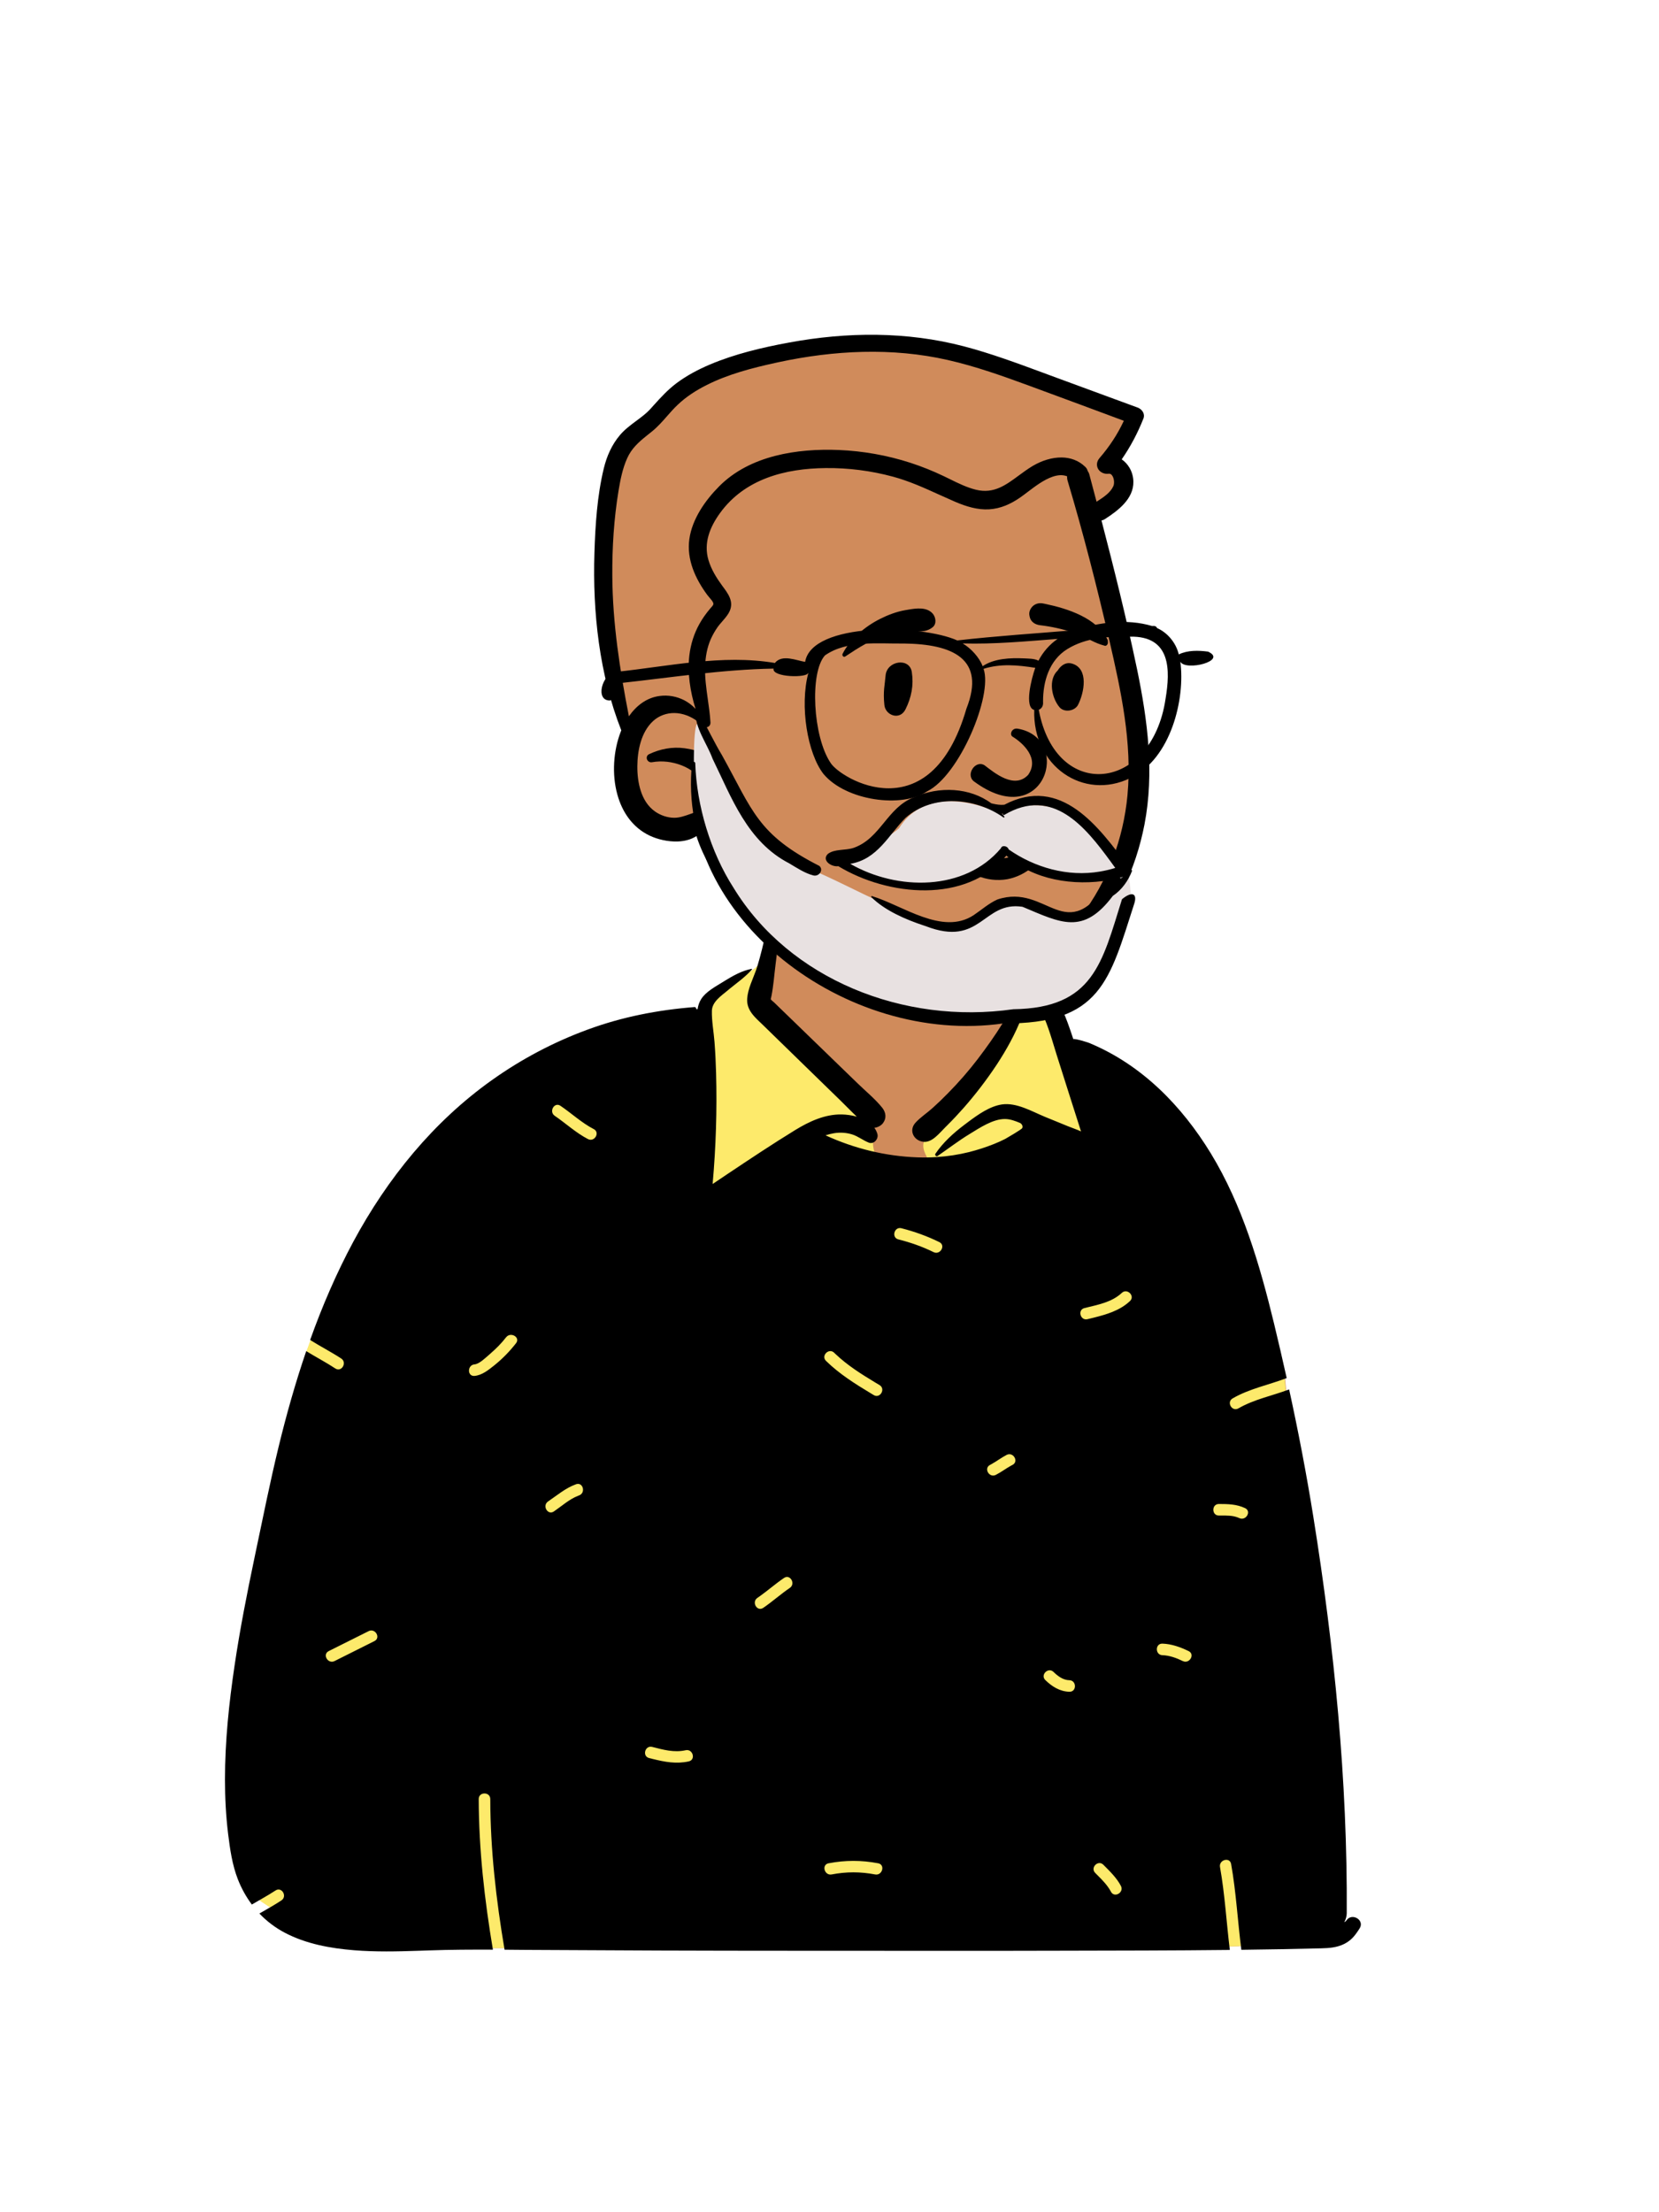 <svg width="36" height="48" viewBox="0 0 36 48" fill="none" xmlns="http://www.w3.org/2000/svg">
<path fill-rule="evenodd" clip-rule="evenodd" d="M7.63 42.206C9.546 42.259 11.356 42.319 13.269 42.206C16.33 42.016 25.313 42.358 27.287 42.206C27.436 42.194 27.949 42.358 27.959 42.206C28.046 41.147 28.102 30.438 27.845 29.701C27.587 28.964 26.314 25.422 24.692 23.77C24.24 23.323 23.552 23.151 23.172 22.635C22.844 22.073 22.869 21.742 22.546 21.447C22.405 21.318 22.074 21.266 21.828 21.088C21.58 20.842 21.814 20.3 21.713 19.958C21.503 19.102 20.732 18.553 19.889 18.424C18.717 18.143 17.48 18.408 16.918 19.329C16.709 19.672 16.821 20.089 16.564 20.638C16.582 21.053 16.098 21.153 15.808 21.318L15.233 21.899C13.461 22.896 11.377 23.435 9.825 24.774C8.506 26.114 7.193 27.662 6.607 29.474C6.486 29.968 6.447 30.478 6.396 30.982C6.253 32.457 5.854 33.888 5.51 35.324C5.118 37.133 4.753 39.054 5.281 40.881C5.433 41.267 7.283 42.188 7.63 42.206Z" fill="#D08B5B"/>
<path fill-rule="evenodd" clip-rule="evenodd" d="M16.556 20.634L16.706 20.65V21.803L18.663 23.839L19.02 24.248C18.807 25.009 19.022 25.389 19.665 25.389C20.629 25.389 19.883 25.109 20.065 24.73L20.072 24.714C20.204 24.455 20.653 23.904 21.421 23.062L22.302 21.589V21.32L22.332 21.332C22.415 21.367 22.487 21.402 22.536 21.447C22.859 21.743 22.834 22.073 23.162 22.635C23.542 23.151 24.23 23.324 24.682 23.77C26.304 25.422 27.577 28.964 27.835 29.701C28.093 30.438 28.037 41.148 27.95 42.206C27.939 42.358 27.427 42.195 27.278 42.206C25.303 42.358 16.32 42.017 13.259 42.206C11.347 42.319 9.536 42.26 7.62 42.206C7.273 42.188 5.424 41.268 5.271 40.881C4.743 39.054 5.108 37.134 5.5 35.324L5.534 35.183C5.864 33.818 6.235 32.456 6.379 31.055L6.387 30.983C6.437 30.478 6.477 29.968 6.598 29.474C7.183 27.662 8.496 26.114 9.816 24.775C11.352 23.449 13.41 22.908 15.17 21.929L15.223 21.9L15.798 21.318L15.816 21.308C16.107 21.15 16.572 21.045 16.554 20.638L16.556 20.634Z" fill="#FDEA6B"/>
<path fill-rule="evenodd" clip-rule="evenodd" d="M16.816 19.477C16.832 19.427 16.898 19.441 16.903 19.488C16.953 19.961 16.89 20.454 16.83 20.923C16.801 21.149 16.785 21.385 16.741 21.608C16.735 21.632 16.73 21.656 16.725 21.68C16.739 21.706 16.782 21.734 16.802 21.754L16.89 21.84L17.067 22.011C17.414 22.347 17.76 22.683 18.107 23.019L18.616 23.512C18.79 23.681 18.988 23.843 19.141 24.031C19.224 24.134 19.243 24.259 19.161 24.369C19.121 24.423 19.048 24.462 18.974 24.471C19.003 24.511 19.026 24.556 19.04 24.607C19.068 24.709 18.965 24.835 18.854 24.793C18.729 24.744 18.625 24.658 18.497 24.616C18.368 24.575 18.228 24.566 18.094 24.589C18.033 24.599 17.973 24.615 17.914 24.634C18.541 24.922 19.218 25.088 19.909 25.112C20.05 25.117 20.191 25.115 20.331 25.105C20.566 25.09 20.8 25.054 21.03 24.997C21.21 24.951 21.389 24.894 21.562 24.825C21.647 24.791 21.732 24.754 21.813 24.712L21.82 24.708C21.838 24.696 22.179 24.503 22.184 24.474C22.191 24.445 22.191 24.435 22.179 24.41C22.168 24.385 22.138 24.367 22.138 24.367C22.033 24.323 21.924 24.281 21.809 24.28C21.545 24.278 21.256 24.474 21.038 24.607C20.798 24.753 20.577 24.924 20.346 25.082C20.341 25.086 20.335 25.088 20.329 25.088C20.305 25.088 20.282 25.058 20.298 25.034C20.464 24.79 20.687 24.587 20.921 24.41L21.015 24.339C21.229 24.18 21.48 24.003 21.74 23.964C22.059 23.917 22.392 24.116 22.676 24.233L23.18 24.439C23.27 24.476 23.368 24.507 23.458 24.549L23.247 23.888C23.141 23.557 23.036 23.227 22.932 22.896L22.912 22.831C22.808 22.495 22.713 22.146 22.54 21.839C22.498 21.765 22.451 21.696 22.404 21.626C22.356 21.554 22.338 21.474 22.277 21.41C22.156 21.282 21.983 21.206 21.818 21.157C21.777 21.145 21.789 21.092 21.827 21.088C21.997 21.07 22.158 21.11 22.312 21.181L22.375 21.212C22.52 21.28 22.662 21.344 22.769 21.467C23.015 21.748 23.142 22.102 23.259 22.452L23.29 22.546C23.334 22.531 23.632 22.622 23.669 22.644C24.785 23.116 25.644 23.994 26.273 25.023C26.961 26.152 27.336 27.441 27.646 28.716C27.741 29.11 27.833 29.505 27.921 29.901C27.529 30.051 27.114 30.13 26.748 30.342C26.608 30.423 26.734 30.639 26.874 30.558C27.217 30.36 27.608 30.286 27.974 30.147C28.174 31.063 28.351 31.985 28.499 32.91C28.954 35.749 29.242 38.635 29.224 41.513C29.223 41.576 29.205 41.647 29.17 41.708C29.19 41.698 29.206 41.686 29.215 41.672C29.331 41.491 29.62 41.659 29.504 41.841L29.487 41.867C29.4 42.002 29.319 42.105 29.165 42.181C29.011 42.257 28.844 42.27 28.674 42.274C28.095 42.289 27.516 42.299 26.937 42.306C26.857 41.687 26.825 41.061 26.715 40.444C26.687 40.286 26.446 40.353 26.474 40.511C26.58 41.106 26.613 41.71 26.687 42.309C25.449 42.323 24.21 42.323 22.972 42.326C21.295 42.331 19.618 42.328 17.941 42.327L17.222 42.327C15.285 42.327 13.347 42.32 11.41 42.308L10.949 42.304C10.766 41.224 10.641 40.133 10.639 39.035C10.638 38.874 10.388 38.873 10.388 39.035C10.391 40.132 10.514 41.222 10.696 42.303C10.237 42.301 9.778 42.303 9.32 42.319L9.086 42.327C8.619 42.343 8.151 42.353 7.685 42.316C7.167 42.274 6.643 42.179 6.179 41.935C5.97 41.825 5.786 41.684 5.629 41.519C5.789 41.426 5.951 41.337 6.106 41.235C6.24 41.147 6.115 40.93 5.979 41.019C5.812 41.128 5.637 41.223 5.465 41.324C5.341 41.158 5.239 40.974 5.161 40.775C5.039 40.461 4.991 40.123 4.95 39.791C4.902 39.399 4.882 39.004 4.882 38.609C4.882 37.78 4.969 36.953 5.091 36.133C5.207 35.347 5.361 34.569 5.524 33.792L5.546 33.686C5.707 32.923 5.86 32.157 6.044 31.399C6.214 30.698 6.411 30 6.645 29.316C6.854 29.445 7.072 29.558 7.277 29.693C7.413 29.781 7.538 29.564 7.404 29.476C7.185 29.333 6.951 29.214 6.73 29.074C6.992 28.341 7.3 27.625 7.668 26.94C8.407 25.568 9.402 24.34 10.677 23.434C11.315 22.98 12.015 22.61 12.751 22.34C13.5 22.064 14.277 21.913 15.072 21.851C15.094 21.849 15.107 21.87 15.106 21.89L15.106 21.893L15.137 21.898C15.149 21.82 15.172 21.744 15.218 21.674C15.321 21.515 15.517 21.413 15.673 21.315L15.71 21.292C15.897 21.177 16.093 21.063 16.31 21.022C16.317 21.021 16.322 21.029 16.317 21.035C16.174 21.199 15.992 21.324 15.824 21.462L15.786 21.494C15.647 21.609 15.454 21.738 15.448 21.929C15.442 22.154 15.488 22.388 15.505 22.612C15.522 22.835 15.533 23.059 15.539 23.283C15.561 24.086 15.535 24.89 15.464 25.69L15.778 25.479C16.267 25.152 16.758 24.825 17.258 24.518C17.561 24.333 17.902 24.174 18.265 24.181C18.367 24.183 18.482 24.198 18.592 24.229C18.473 24.117 18.36 23.997 18.243 23.884C18.052 23.698 17.861 23.512 17.67 23.326L17.118 22.788L16.567 22.251C16.396 22.084 16.195 21.93 16.214 21.667C16.228 21.457 16.335 21.249 16.408 21.046C16.418 21.017 16.428 20.988 16.436 20.96C16.584 20.471 16.667 19.964 16.816 19.477ZM23.943 40.461C23.829 40.347 23.652 40.524 23.766 40.638L23.826 40.699C23.927 40.799 24.027 40.903 24.097 41.027L24.107 41.046C24.182 41.189 24.398 41.062 24.323 40.919C24.23 40.743 24.082 40.601 23.943 40.461ZM19.056 40.429C18.693 40.36 18.343 40.36 17.98 40.429C17.822 40.459 17.889 40.701 18.047 40.671C18.364 40.61 18.672 40.61 18.99 40.671C19.147 40.701 19.215 40.459 19.056 40.429ZM14.152 37.904C13.996 37.865 13.93 38.106 14.086 38.146L14.163 38.165C14.425 38.23 14.674 38.278 14.946 38.218C15.101 38.184 15.038 37.948 14.885 37.975L14.879 37.976C14.628 38.032 14.396 37.966 14.152 37.904ZM22.861 36.277C22.746 36.165 22.568 36.342 22.684 36.454C22.829 36.595 22.999 36.702 23.205 36.707C23.364 36.712 23.366 36.469 23.212 36.457L23.205 36.457C23.067 36.453 22.957 36.37 22.861 36.277ZM8.125 35.608C8.269 35.536 8.142 35.32 7.999 35.392L7.133 35.825C6.989 35.897 7.116 36.113 7.26 36.041L8.125 35.608ZM25.224 35.663C25.063 35.659 25.064 35.909 25.224 35.914C25.376 35.918 25.531 35.975 25.666 36.041C25.811 36.111 25.938 35.895 25.793 35.825C25.616 35.739 25.422 35.669 25.224 35.663ZM17.139 34.454C17.271 34.364 17.146 34.147 17.013 34.238C16.83 34.362 16.665 34.508 16.485 34.636L16.436 34.67C16.303 34.761 16.428 34.978 16.562 34.887C16.761 34.751 16.94 34.589 17.139 34.454ZM26.45 32.633C26.289 32.633 26.289 32.884 26.45 32.884L26.481 32.884C26.614 32.883 26.754 32.879 26.878 32.933L26.892 32.939C27.037 33.007 27.164 32.791 27.018 32.723C26.837 32.637 26.648 32.633 26.45 32.633ZM12.545 32.455L12.566 32.447C12.716 32.392 12.652 32.15 12.499 32.205C12.27 32.288 12.092 32.443 11.893 32.578C11.76 32.669 11.885 32.886 12.019 32.795C12.191 32.678 12.35 32.531 12.545 32.455ZM21.937 31.803L21.971 31.785C22.114 31.711 21.987 31.495 21.844 31.568C21.73 31.627 21.629 31.705 21.517 31.767L21.484 31.785C21.34 31.859 21.467 32.075 21.61 32.001C21.724 31.943 21.825 31.865 21.937 31.803ZM18.128 29.377L18.102 29.352C17.987 29.239 17.809 29.416 17.925 29.529C18.213 29.811 18.553 30.025 18.897 30.232L18.96 30.27C19.098 30.353 19.224 30.136 19.086 30.053L18.994 29.998C18.689 29.814 18.387 29.624 18.128 29.377ZM11.199 29.143C11.296 29.017 11.085 28.893 10.986 29.012L10.982 29.016C10.881 29.148 10.761 29.266 10.636 29.375L10.613 29.395C10.538 29.459 10.402 29.595 10.297 29.604C10.138 29.617 10.136 29.868 10.297 29.854C10.459 29.84 10.599 29.726 10.722 29.628C10.9 29.486 11.059 29.323 11.199 29.143ZM24.52 28.23C24.636 28.121 24.464 27.947 24.347 28.049L24.343 28.053C24.125 28.258 23.813 28.312 23.533 28.382C23.376 28.42 23.443 28.662 23.599 28.623L23.727 28.592C24.013 28.52 24.3 28.437 24.52 28.23ZM19.561 26.65C19.405 26.61 19.338 26.852 19.494 26.892C19.76 26.959 20.012 27.047 20.258 27.168C20.402 27.239 20.529 27.023 20.384 26.951C20.119 26.821 19.847 26.723 19.561 26.65ZM22.119 21.37C22.115 21.359 22.127 21.346 22.139 21.35C22.419 21.455 22.27 21.823 22.183 22.043L22.167 22.083C22.03 22.437 21.839 22.78 21.631 23.097C21.412 23.428 21.17 23.744 20.908 24.042C20.794 24.171 20.676 24.297 20.554 24.418L20.508 24.464C20.385 24.585 20.226 24.798 20.035 24.774C19.829 24.75 19.714 24.529 19.864 24.362C19.97 24.244 20.117 24.15 20.236 24.042C20.354 23.936 20.468 23.826 20.578 23.713C20.806 23.481 21.021 23.235 21.218 22.977C21.408 22.727 21.591 22.471 21.756 22.204L21.789 22.15C21.915 21.942 22.206 21.637 22.119 21.37ZM12.163 23.994C12.03 23.902 11.905 24.119 12.037 24.21C12.28 24.376 12.495 24.578 12.758 24.715C12.899 24.788 13.024 24.578 12.889 24.501L12.884 24.499C12.621 24.362 12.407 24.16 12.163 23.994Z" fill="black"/>
<path fill-rule="evenodd" clip-rule="evenodd" d="M20.62 21.588C19.927 21.592 19.338 21.395 18.888 21.069C18.327 20.868 17.651 20.559 17.24 20.234C17.079 20.275 16.887 20.104 16.765 20.014C16.002 19.443 15.403 18.607 15.226 17.77C14.952 18.116 14.562 18.131 14.189 17.959C13.406 17.514 13.435 16.576 13.717 15.876C13.125 14.544 12.714 11.026 13.618 9.607C13.803 9.394 14.075 9.267 14.27 9.049C14.444 8.859 14.61 8.664 14.812 8.514C15.429 8.043 16.492 7.792 17.158 7.674C19.937 7.072 22.073 8.154 24.59 9.068C24.445 9.431 24.245 9.762 24.015 10.071C24.64 10.305 24.353 10.831 23.868 11.097L23.579 10.957C24.029 12.57 25.065 16.584 24.618 17.873C24.262 19.884 22.698 21.602 20.62 21.588Z" fill="#D08B5B"/>
<path fill-rule="evenodd" clip-rule="evenodd" d="M21.021 21.761C20.121 21.853 19.052 21.64 18.452 20.907C18.434 20.885 18.426 20.86 18.426 20.836C18.425 20.809 18.434 20.784 18.449 20.764C18.466 20.743 18.489 20.728 18.515 20.723C18.538 20.719 18.563 20.722 18.589 20.736L18.644 20.767C19.054 20.994 19.48 21.188 19.944 21.27C20.422 21.356 20.909 21.346 21.383 21.238C22.247 21.041 22.945 20.538 23.459 19.875C24.033 19.134 24.378 18.195 24.466 17.255C24.572 16.116 24.325 14.985 24.07 13.882C23.801 12.723 23.508 11.571 23.167 10.431C23.157 10.397 23.154 10.365 23.157 10.335C23.057 10.296 22.95 10.307 22.843 10.343C22.648 10.409 22.455 10.557 22.293 10.68C22.235 10.724 22.18 10.766 22.131 10.799C21.931 10.937 21.712 11.036 21.466 11.051C21.212 11.067 20.962 10.988 20.73 10.889C20.613 10.838 20.497 10.786 20.382 10.734C20.054 10.585 19.73 10.438 19.375 10.342C18.901 10.214 18.41 10.151 17.919 10.156C17.041 10.164 16.161 10.39 15.623 11.134C15.405 11.436 15.263 11.782 15.374 12.154C15.434 12.356 15.548 12.54 15.672 12.709L15.715 12.767C15.783 12.859 15.842 12.952 15.86 13.05C15.875 13.132 15.863 13.22 15.804 13.315C15.767 13.375 15.72 13.429 15.673 13.483C15.639 13.522 15.605 13.56 15.575 13.602C15.516 13.686 15.464 13.777 15.422 13.871C15.342 14.056 15.308 14.254 15.301 14.455C15.292 14.696 15.326 14.933 15.359 15.17C15.383 15.338 15.407 15.506 15.417 15.676C15.418 15.706 15.409 15.728 15.397 15.744C15.381 15.764 15.358 15.777 15.333 15.78C15.325 15.781 15.317 15.781 15.309 15.781C15.313 15.797 15.316 15.813 15.319 15.83C15.303 15.809 15.286 15.789 15.267 15.769C15.266 15.768 15.265 15.768 15.264 15.767C15.245 15.757 15.229 15.741 15.219 15.72C15.193 15.696 15.166 15.674 15.137 15.652C14.987 15.54 14.812 15.474 14.637 15.471C14.468 15.469 14.298 15.527 14.168 15.649C13.909 15.891 13.833 16.287 13.83 16.626C13.828 16.973 13.908 17.389 14.209 17.604C14.33 17.69 14.478 17.742 14.627 17.744C14.75 17.745 14.868 17.701 14.984 17.66C15.02 17.647 15.056 17.634 15.091 17.622C15.132 17.609 15.168 17.61 15.2 17.619C15.237 17.63 15.267 17.653 15.29 17.683C15.313 17.713 15.328 17.75 15.333 17.789C15.337 17.827 15.332 17.866 15.316 17.902C15.312 17.91 15.308 17.919 15.303 17.928L15.37 18.037C15.624 18.454 15.882 18.864 16.221 19.223C16.415 19.429 16.621 19.623 16.847 19.793L16.88 19.817C16.899 19.832 16.921 19.85 16.944 19.869C17.01 19.923 17.089 19.995 17.163 19.998C17.185 19.999 17.204 19.996 17.221 19.994C17.263 19.988 17.299 19.987 17.333 20.001C17.361 20.012 17.39 20.034 17.42 20.077C17.44 20.107 17.45 20.145 17.45 20.182C17.45 20.22 17.44 20.258 17.421 20.288C17.383 20.351 17.336 20.389 17.286 20.411C17.23 20.436 17.168 20.439 17.103 20.427C16.944 20.397 16.768 20.265 16.656 20.179L16.634 20.163C16.386 19.973 16.151 19.763 15.944 19.528C15.591 19.128 15.275 18.656 15.113 18.141C14.998 18.216 14.857 18.252 14.709 18.258C14.493 18.266 14.265 18.211 14.097 18.131C13.726 17.954 13.501 17.621 13.396 17.238C13.273 16.794 13.313 16.282 13.468 15.882C13.473 15.871 13.477 15.859 13.482 15.847C13.005 14.635 12.858 13.289 12.899 11.995C12.918 11.39 12.959 10.754 13.102 10.164C13.166 9.899 13.277 9.647 13.454 9.439C13.555 9.32 13.679 9.227 13.803 9.135C13.911 9.055 14.02 8.975 14.111 8.876L14.154 8.828C14.163 8.818 14.172 8.808 14.182 8.797C14.339 8.623 14.492 8.455 14.683 8.312C14.905 8.147 15.149 8.018 15.403 7.91C15.95 7.679 16.538 7.54 17.12 7.433C18.38 7.2 19.674 7.189 20.918 7.515C21.497 7.667 22.058 7.875 22.619 8.082C22.671 8.101 22.723 8.121 22.775 8.14C23.21 8.301 23.646 8.461 24.082 8.621C24.284 8.695 24.487 8.77 24.689 8.844C24.733 8.86 24.776 8.895 24.801 8.938C24.825 8.981 24.832 9.03 24.813 9.079C24.688 9.395 24.532 9.691 24.341 9.967C24.407 10.012 24.463 10.073 24.506 10.143C24.56 10.232 24.592 10.337 24.594 10.449C24.602 10.824 24.262 11.078 23.98 11.261C23.953 11.278 23.927 11.289 23.902 11.293C24.175 12.341 24.437 13.392 24.659 14.451L24.675 14.525C24.904 15.634 25.051 16.765 24.835 17.889C24.648 18.856 24.215 19.79 23.538 20.511C22.875 21.217 21.985 21.662 21.021 21.761ZM15.094 15.382C14.976 15.007 14.914 14.599 14.959 14.219C14.988 13.98 15.059 13.75 15.176 13.54C15.243 13.419 15.324 13.307 15.413 13.202L15.444 13.167C15.459 13.149 15.475 13.132 15.479 13.111C15.482 13.1 15.479 13.086 15.472 13.07C15.456 13.036 15.426 13.002 15.397 12.969C15.38 12.948 15.362 12.928 15.347 12.908C15.089 12.557 14.896 12.14 14.959 11.695C15.02 11.261 15.303 10.857 15.605 10.553C16.27 9.882 17.3 9.727 18.203 9.764C18.729 9.786 19.253 9.879 19.754 10.041C20 10.121 20.242 10.218 20.476 10.33L20.528 10.355C20.556 10.369 20.584 10.382 20.612 10.396C20.795 10.486 20.979 10.577 21.178 10.626C21.567 10.722 21.831 10.521 22.108 10.317C22.202 10.248 22.299 10.177 22.401 10.115L22.422 10.103C22.607 9.995 22.828 9.923 23.041 9.926C23.225 9.929 23.403 9.988 23.548 10.128C23.578 10.156 23.595 10.188 23.603 10.219C23.619 10.241 23.632 10.268 23.64 10.3C23.692 10.495 23.744 10.69 23.795 10.886L23.837 10.859C23.962 10.777 24.098 10.685 24.159 10.549C24.183 10.496 24.179 10.409 24.15 10.345C24.139 10.323 24.125 10.303 24.107 10.29C24.093 10.281 24.076 10.277 24.057 10.279C24.01 10.285 23.967 10.278 23.93 10.262C23.888 10.245 23.854 10.215 23.832 10.18C23.81 10.143 23.8 10.101 23.805 10.056C23.81 10.018 23.826 9.979 23.858 9.941C24.071 9.695 24.251 9.424 24.387 9.13L23.486 8.795C23.165 8.676 22.843 8.557 22.522 8.439L22.346 8.374C21.761 8.159 21.174 7.949 20.566 7.811C19.358 7.536 18.098 7.6 16.893 7.859L16.82 7.875C16.315 7.986 15.803 8.119 15.339 8.352C15.111 8.466 14.894 8.604 14.709 8.78C14.626 8.857 14.552 8.942 14.478 9.026C14.374 9.145 14.27 9.263 14.146 9.363L14.031 9.455C13.86 9.593 13.706 9.728 13.61 9.942C13.509 10.166 13.461 10.413 13.421 10.654C13.322 11.261 13.283 11.877 13.287 12.492C13.293 13.524 13.45 14.534 13.647 15.542C13.806 15.314 14.029 15.138 14.314 15.101C14.501 15.076 14.685 15.111 14.846 15.193C14.938 15.241 15.023 15.305 15.094 15.382ZM14.795 16.608C14.586 16.527 14.367 16.5 14.146 16.539C14.123 16.543 14.101 16.538 14.082 16.527C14.064 16.516 14.049 16.499 14.041 16.48C14.032 16.458 14.031 16.434 14.039 16.413C14.046 16.394 14.06 16.376 14.085 16.364C14.324 16.25 14.59 16.199 14.854 16.235L14.88 16.239C15.014 16.259 15.204 16.301 15.346 16.384C15.458 16.45 15.54 16.54 15.56 16.657C15.571 16.718 15.556 16.782 15.52 16.828C15.486 16.873 15.434 16.903 15.367 16.901C15.248 16.898 15.178 16.848 15.093 16.782C15.083 16.774 15.072 16.766 15.061 16.758C14.98 16.697 14.89 16.645 14.795 16.608Z" fill="black"/>
<path fill-rule="evenodd" clip-rule="evenodd" d="M21.209 19.003C20.998 18.918 20.81 18.774 20.673 18.591C20.625 18.528 20.613 18.461 20.623 18.399C20.634 18.33 20.675 18.267 20.731 18.225C20.787 18.183 20.857 18.163 20.924 18.173C20.983 18.182 21.041 18.215 21.088 18.281L21.097 18.295C21.179 18.405 21.285 18.496 21.406 18.554C21.523 18.61 21.654 18.637 21.789 18.621C22.046 18.592 22.224 18.453 22.412 18.264C22.436 18.24 22.459 18.215 22.483 18.19C22.497 18.168 22.518 18.153 22.541 18.145C22.566 18.137 22.595 18.137 22.621 18.147C22.647 18.155 22.669 18.172 22.684 18.195C22.699 18.216 22.707 18.242 22.704 18.272C22.687 18.468 22.585 18.643 22.439 18.78C22.278 18.933 22.064 19.038 21.862 19.076C21.64 19.116 21.413 19.087 21.209 19.003ZM21.967 15.98C22.203 16.124 22.563 16.459 22.309 16.815C22.01 17.129 21.579 16.769 21.366 16.606C21.169 16.48 20.948 16.805 21.131 16.952C22.665 18.088 23.288 16.018 22.086 15.811C21.954 15.788 21.905 15.935 21.967 15.98ZM19.217 14.658C19.243 14.334 19.737 14.26 19.786 14.581C19.83 14.868 19.778 15.133 19.649 15.391C19.525 15.639 19.214 15.523 19.191 15.298C19.159 14.996 19.201 14.86 19.217 14.658ZM22.975 14.514C23.044 14.424 23.143 14.363 23.262 14.398C23.634 14.506 23.525 15.035 23.394 15.292C23.323 15.431 23.093 15.467 22.99 15.344C22.821 15.143 22.74 14.743 22.955 14.545C22.96 14.535 22.967 14.525 22.975 14.514ZM19.643 13.239L19.702 13.229C19.884 13.197 20.11 13.167 20.239 13.313C20.307 13.391 20.33 13.535 20.239 13.609C20.077 13.74 19.899 13.689 19.706 13.7C19.547 13.709 19.394 13.736 19.24 13.78C18.904 13.876 18.63 14.052 18.342 14.244C18.304 14.27 18.266 14.221 18.284 14.186C18.45 13.861 18.771 13.594 19.093 13.431C19.265 13.344 19.453 13.272 19.643 13.239ZM22.636 13.094L22.681 13.103C23.17 13.205 23.806 13.409 24.038 13.89C24.047 13.958 24.037 13.973 24.03 13.982L24.027 13.986C24.021 13.994 24.016 14.005 23.987 14.014C23.978 14.012 23.97 14.01 23.962 14.008C23.856 13.98 23.771 13.942 23.69 13.902L23.602 13.859C23.5 13.808 23.396 13.76 23.287 13.724C23.053 13.648 22.813 13.594 22.569 13.566C22.516 13.559 22.465 13.542 22.425 13.511C22.387 13.482 22.358 13.442 22.345 13.388C22.327 13.319 22.332 13.267 22.369 13.204C22.397 13.158 22.437 13.125 22.483 13.106C22.53 13.087 22.583 13.083 22.636 13.094Z" fill="black"/>
<path fill-rule="evenodd" clip-rule="evenodd" d="M15.131 15.71C15.353 15.71 15.443 16.225 15.443 16.225C16.006 17.196 16.547 18.163 17.514 18.831C18.586 19.261 19.641 19.994 20.864 20.074C21.415 20.016 21.576 19.512 22.257 19.689C22.691 19.794 23.178 20.003 23.58 19.702C23.919 19.48 24.158 19.144 24.45 18.872C24.465 18.823 24.562 19.341 24.533 19.516L24.51 19.615C24.329 20.416 24.146 21.358 23.335 21.798C23.088 21.928 22.742 22.054 22.467 21.98C21.019 22.212 19.448 22.042 18.179 21.32C17.732 21.203 17.4 20.847 17.048 20.578C16.188 19.824 15.201 18.869 15.11 17.724C15.018 16.578 15.059 15.71 15.131 15.71ZM19.508 17.972C20.001 17.18 20.98 17.308 21.742 17.669C22.163 17.383 22.719 17.436 23.176 17.637L23.176 17.637C23.596 17.868 23.915 18.246 24.208 18.608C24.279 18.704 24.308 18.833 24.207 18.88C23.735 19.269 22.754 19.041 22.309 18.751C21.988 18.726 22.058 18.269 21.687 18.589C21.44 18.821 21.129 18.965 20.792 19.051C20.037 19.31 19.342 19.267 18.684 18.863C18.6 18.855 18.253 18.659 18.377 18.589C18.51 18.625 19.252 18.199 19.508 17.972Z" fill="#E8E1E1"/>
<path fill-rule="evenodd" clip-rule="evenodd" d="M15.016 16.561C15.021 16.52 15.086 16.518 15.087 16.561C15.117 17.478 15.415 18.482 15.92 19.267C17.132 21.247 19.607 22.239 21.988 21.898C23.729 21.875 23.915 20.888 24.347 19.511C24.572 19.326 24.682 19.392 24.613 19.608C24.076 21.271 23.892 22.224 21.771 22.206C18.364 22.693 14.669 19.906 15.016 16.561ZM19.829 17.3C20.385 17.052 21.047 17.087 21.511 17.43L21.544 17.438C21.625 17.456 21.703 17.47 21.794 17.461C23.023 16.814 23.843 17.942 24.473 18.787C24.521 18.788 24.559 18.826 24.547 18.869L24.567 18.891C24.487 19.104 24.344 19.309 24.148 19.439C23.505 20.295 23.025 20.027 22.188 19.675C21.326 19.546 21.292 20.561 20.09 20.096L20.045 20.081C19.65 19.951 19.196 19.753 18.909 19.466C18.899 19.457 18.909 19.439 18.923 19.444C19.59 19.645 20.447 20.301 21.125 19.859C21.297 19.744 21.451 19.604 21.643 19.517C22.737 19.151 23.122 20.598 24.08 19.095C23.3 19.231 22.421 19.096 21.838 18.565C20.966 19.615 19.27 19.447 18.191 18.794C18.044 18.816 17.825 18.67 17.961 18.531C18.11 18.413 18.345 18.459 18.528 18.395C19.111 18.187 19.248 17.526 19.829 17.3ZM21.778 17.739C21.162 17.301 20.241 17.227 19.651 17.744C19.283 18.114 19.044 18.645 18.45 18.743C19.47 19.33 20.934 19.34 21.719 18.406C21.744 18.325 21.872 18.36 21.887 18.43C22.449 18.823 23.168 19.031 23.868 18.911C23.981 18.892 24.092 18.866 24.201 18.832L24.098 18.69C23.548 17.938 22.842 17.062 21.794 17.681C21.77 17.693 21.76 17.662 21.757 17.646L21.744 17.656C21.753 17.675 21.831 17.739 21.778 17.739ZM24.301 19.045C24.306 19.05 24.31 19.055 24.314 19.06C24.331 19.051 24.349 19.042 24.367 19.033L24.362 19.03C24.343 19.035 24.322 19.041 24.301 19.045ZM15.095 15.424L15.095 15.394C15.095 15.092 15.176 15.473 15.213 15.548C15.37 15.831 15.501 16.11 15.667 16.386C16.333 17.585 16.436 18.105 17.779 18.788C17.879 18.873 17.774 19.026 17.65 18.995C17.465 18.948 17.29 18.83 17.128 18.734C16.214 18.263 15.873 17.3 15.463 16.463C15.343 16.131 15.065 15.777 15.095 15.424Z" fill="black"/>
<path fill-rule="evenodd" clip-rule="evenodd" d="M25.292 15.164C24.994 17.183 22.911 17.406 22.541 15.401C22.6 15.375 22.643 15.324 22.634 15.225C22.632 14.788 22.767 14.326 23.161 14.083C23.569 13.832 24.045 13.808 24.516 13.814C25.415 13.793 25.396 14.544 25.292 15.164ZM22.215 14.285C21.933 14.273 21.576 14.283 21.323 14.455C21.253 14.268 21.073 14.068 20.89 13.961C21.569 13.981 22.266 13.915 22.95 13.863C22.786 13.974 22.634 14.142 22.535 14.335C22.443 14.286 22.312 14.291 22.215 14.285ZM20.971 15.377C20.189 18.071 18.236 16.897 18.023 16.552C17.639 15.981 17.567 14.592 17.901 14.221C18.38 13.885 19.058 13.971 19.624 13.963C20.663 13.977 21.401 14.288 20.971 15.377ZM26.216 14.139C26.004 14.111 25.776 14.105 25.579 14.199C25.518 13.94 25.327 13.724 25.111 13.629C25.085 13.596 25.089 13.578 25 13.583C24.452 13.418 23.84 13.506 23.313 13.674C22.482 13.744 21.61 13.8 20.773 13.896C19.987 13.543 17.618 13.492 17.471 14.361C17.286 14.333 16.971 14.188 16.815 14.385C15.673 14.192 14.494 14.461 13.347 14.581C13.059 14.634 12.91 15.207 13.238 15.199C13.422 15.149 13.232 14.842 13.48 14.819C14.586 14.698 15.668 14.527 16.786 14.507C16.747 14.7 17.525 14.712 17.536 14.6C17.538 14.6 17.54 14.601 17.541 14.602C17.349 15.318 17.523 16.35 17.87 16.794C18.357 17.376 19.579 17.543 20.121 17.169C20.82 16.823 21.547 15.088 21.343 14.512C21.713 14.395 22.08 14.43 22.465 14.49C22.377 14.739 22.224 15.351 22.443 15.404C22.403 16.621 23.51 17.38 24.53 16.881C25.413 16.466 25.722 15.154 25.613 14.357C25.724 14.57 26.646 14.338 26.216 14.139Z" fill="black"/>
</svg>
